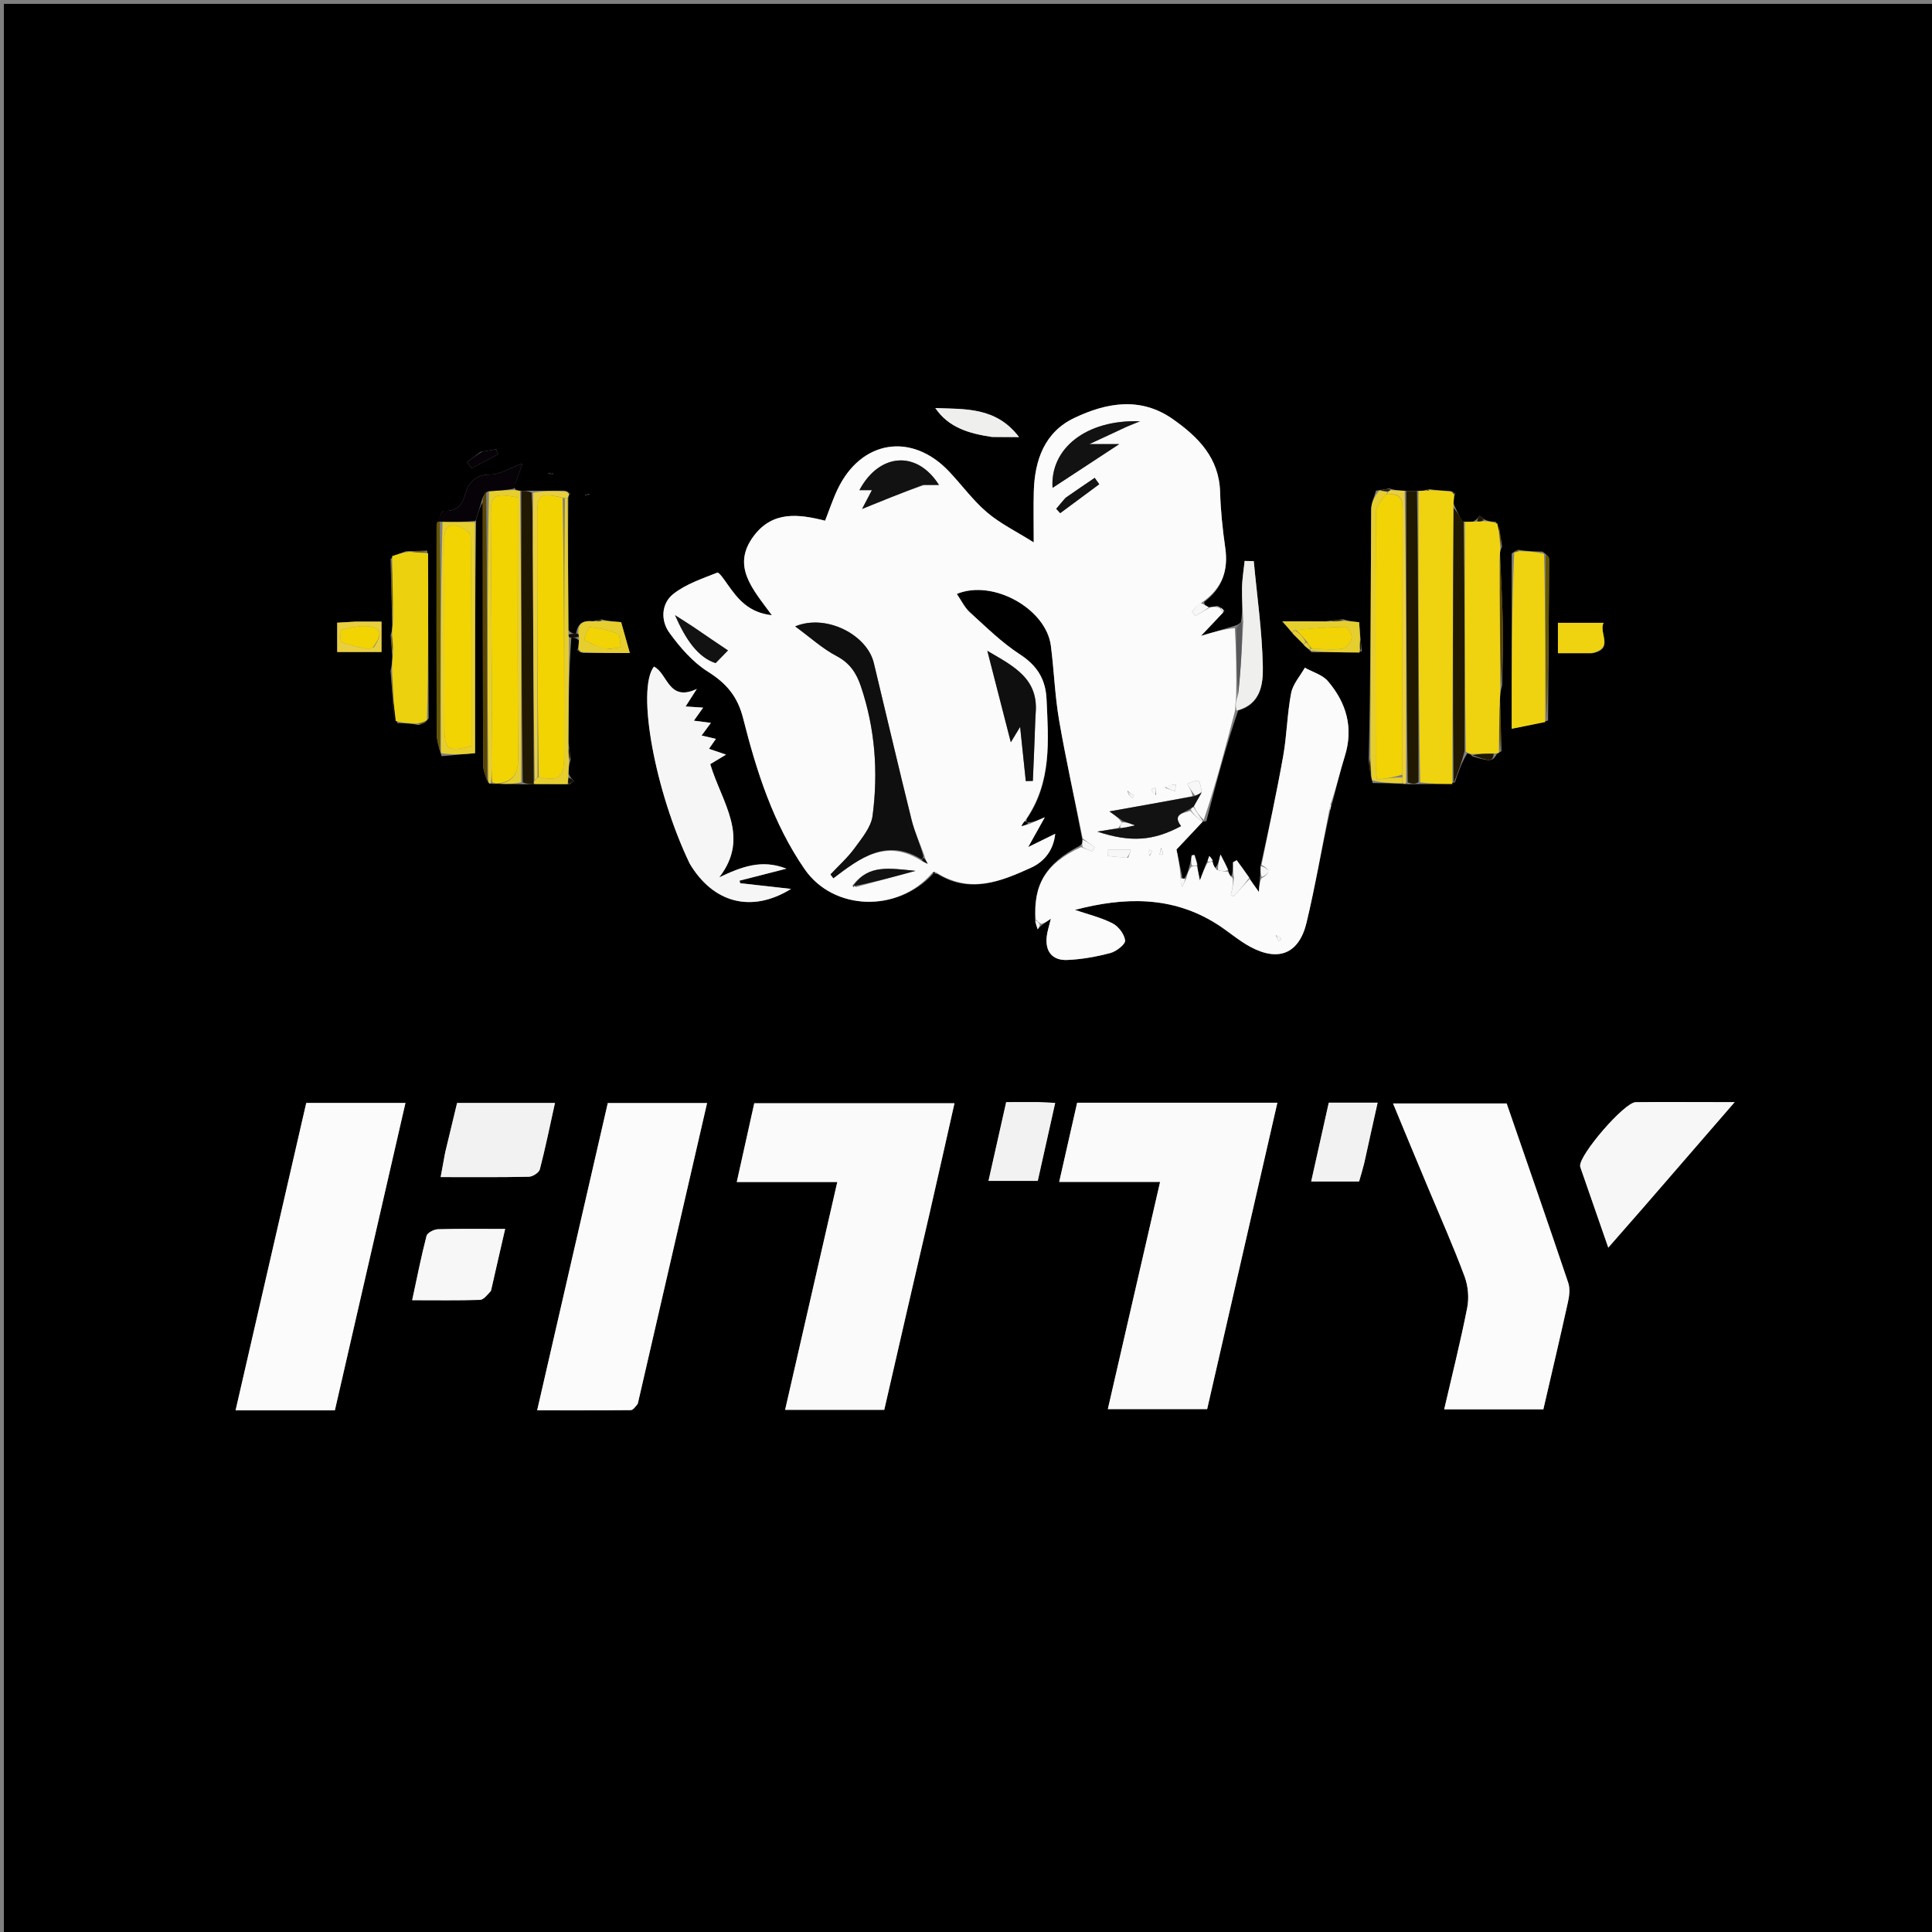 <svg version="1.1" id="Layer_1" xmlns="http://www.w3.org/2000/svg" xmlns:xlink="http://www.w3.org/1999/xlink" x="0px" y="0px"
	 width="100%" viewBox="0 0 500 500" enable-background="new 0 0 500 500" xml:space="preserve">
<rect x="0" y="0" width="500" height="500" fill="#808080" stroke="none"/>
<path fill="#010000" opacity="1" stroke="none" 
	d="
M331,501 
	C220.667,501 110.833,501 1,501 
	C1,334.333 1,167.667 1,1 
	C167.667,1 334.333,1 501,1 
	C501,167.667 501,334.333 501,501 
	C444.5,501 388,501 331,501 
M337.622,167.17 
	C338.038,167.489 338.454,167.808 339.419,168.788 
	C343.566,168.82 347.714,168.852 352.429,168.569 
	C352.331,167.381 352.232,166.193 352.005,164.332 
	C351.916,163.225 351.826,162.118 351.737,161.026 
	C350.286,160.885 349.132,160.772 347.514,160.247 
	C346.35,160.382 345.185,160.516 343.111,160.795 
	C339.709,160.795 336.306,160.795 331.87,160.795 
	C333.352,162.487 333.876,163.085 334.733,164.191 
	C335.615,165.024 336.497,165.857 337.622,167.17 
M150.985,169.004 
	C154.872,169.004 158.76,169.004 162.997,169.004 
	C162.124,165.901 161.427,163.422 160.749,161.01 
	C158.895,160.867 157.427,160.754 155.652,160.292 
	C155.115,160.408 154.577,160.524 153.213,160.798 
	C150.798,160.479 149.495,161.393 149.082,163.981 
	C148.47,163.979 147.858,163.977 147.112,163.049 
	C147.038,151.7 146.965,140.35 147.079,128.494 
	C147.14,128.325 147.201,128.156 147.534,127.736 
	C147.343,127.497 147.152,127.258 146.072,126.967 
	C143.399,126.997 140.726,127.027 137.267,126.995 
	C136.478,127.015 135.69,127.035 134.265,126.984 
	C133.845,126.926 133.424,126.868 133.016,126.082 
	C133.648,124.333 134.279,122.585 135.234,119.941 
	C131.817,121.177 129.301,122.828 126.792,122.818 
	C123.152,122.803 121.3,124.876 120.561,127.462 
	C119.636,130.699 118.419,132.4 114.857,132.195 
	C114.297,132.163 113.627,134.033 112.983,135.956 
	C112.979,153.908 112.952,171.861 113.01,189.813 
	C113.016,191.546 113.551,193.277 114.288,195.697 
	C117.124,195.443 119.961,195.189 122.941,194.923 
	C122.941,174.649 122.941,154.891 123.216,134.487 
	C123.761,132.659 124.307,130.831 124.958,129.935 
	C124.966,152.582 124.948,175.228 125.031,197.874 
	C125.037,199.533 125.773,201.189 126.654,202.886 
	C126.654,202.886 127.103,202.7 127.731,202.877 
	C128.159,202.823 128.586,202.769 129.828,202.901 
	C131.489,202.897 133.151,202.894 135.638,202.977 
	C136.467,202.956 137.295,202.935 139,202.906 
	C141.625,202.916 144.251,202.927 147.468,202.926 
	C147.83,202.654 148.192,202.382 148.554,202.109 
	C148.119,201.732 147.683,201.354 147.111,200.183 
	C147.159,199.114 147.208,198.045 147.686,196.517 
	C147.54,195.352 147.395,194.187 147.109,192.092 
	C147.155,183.07 147.201,174.048 147.858,165.014 
	C148.47,165.019 149.082,165.024 149.841,165.769 
	C149.796,166.52 149.75,167.27 149.449,168.284 
	C149.655,168.506 149.861,168.728 150.985,169.004 
M359.591,126.421 
	C358.727,126.563 357.863,126.705 356.118,126.989 
	C355.685,128.575 354.885,130.16 354.875,131.749 
	C354.738,153.175 354.711,174.601 354.226,196.583 
	C354.384,198.382 354.543,200.181 355.245,202.642 
	C357.822,202.664 360.4,202.685 363.395,202.89 
	C363.395,202.89 363.849,202.902 364.68,202.96 
	C365.512,202.938 366.344,202.915 368.042,202.923 
	C370.647,202.918 373.252,202.913 376.514,202.516 
	C377.36,199.982 378.206,197.449 379.698,195.002 
	C380.128,195.05 380.558,195.098 381.116,195.754 
	C385.846,197.152 386.262,197.109 387.461,195.001 
	C387.461,195.001 387.901,194.828 388.574,194.39 
	C388.477,190.242 388.379,186.094 388.207,181.168 
	C388.23,180.127 388.253,179.086 388.753,177.368 
	C388.832,172.596 389.04,167.822 388.959,163.053 
	C388.851,156.681 388.518,150.312 388.203,143.314 
	C388.227,142.894 388.251,142.473 388.73,141.448 
	C388.451,139.356 388.173,137.265 387.124,135.051 
	C386.087,134.99 385.05,134.93 383.91,134.312 
	C383.595,134.017 383.279,133.722 382.963,133.427 
	C382.636,133.903 382.31,134.378 381.275,134.98 
	C380.557,135.02 379.838,135.06 378.451,134.947 
	C377.737,133.64 377.023,132.334 376.166,130.273 
	C376.211,129.51 376.256,128.747 376.573,127.721 
	C376.352,127.511 376.131,127.301 375.264,127.036 
	C373.51,126.974 371.756,126.913 369.812,126.565 
	C369.543,126.658 369.273,126.751 368.381,126.967 
	C367.959,127.005 367.537,127.042 366.319,127.022 
	C365.521,127.03 364.723,127.039 363.138,126.988 
	C362.09,126.94 361.043,126.892 359.591,126.421 
M321.185,160.987 
	C320.781,161.377 320.377,161.768 319.23,162.055 
	C316.711,162.806 314.192,163.557 310.823,164.561 
	C313.274,161.974 314.923,160.234 316.893,158.061 
	C316.506,157.678 316.118,157.295 315.074,156.783 
	C314.427,156.928 313.78,157.072 312.581,157.132 
	C312.067,156.759 311.553,156.386 311.675,155.77 
	C316.393,152.228 317.923,147.545 317.094,141.767 
	C316.41,136.996 315.901,132.171 315.762,127.357 
	C315.507,118.523 310.135,113.125 303.586,108.506 
	C295.204,102.594 286.383,104.189 278.03,108.166 
	C270.326,111.833 267.774,119.075 267.546,127.203 
	C267.437,131.08 267.528,134.962 267.528,140.371 
	C263,137.522 258.836,135.499 255.424,132.593 
	C251.781,129.491 248.911,125.497 245.594,121.996 
	C235.924,111.787 222.824,113.891 216.762,126.642 
	C215.5,129.297 214.576,132.113 213.535,134.757 
	C206.624,133.008 200.007,132.222 195.151,138.602 
	C189.155,146.482 194.789,152.421 199.762,159.223 
	C193.677,158.524 190.922,154.985 188.281,151.23 
	C187.481,150.093 186.068,148.027 185.654,148.191 
	C181.728,149.754 177.519,151.148 174.268,153.705 
	C171.125,156.177 170.943,160.589 173.233,163.746 
	C175.99,167.547 179.284,171.363 183.194,173.821 
	C188.016,176.853 190.895,180.231 192.33,185.916 
	C195.786,199.606 200.09,213.112 208.22,224.916 
	C215.705,235.784 232.373,236.229 241.59,226.034 
	C241.59,226.034 242.024,225.99 242.707,226.244 
	C251.111,231.394 259.066,228.084 266.78,224.59 
	C270.069,223.1 272.609,220.257 273.091,215.783 
	C270.666,216.975 268.92,217.832 266.096,219.219 
	C267.888,216.012 268.949,214.114 270.407,211.506 
	C268.388,212.385 267.339,212.842 265.837,212.846 
	C265.682,212.699 265.527,212.552 265.783,211.849 
	C272.265,202.343 271.322,191.641 270.845,180.979 
	C270.612,175.783 268.417,172.254 263.943,169.343 
	C259.244,166.287 255.164,162.246 250.983,158.449 
	C249.614,157.204 248.777,155.373 247.623,153.704 
	C257.035,149.827 270.718,157.584 271.955,167.056 
	C272.795,173.485 272.994,180.012 274.094,186.389 
	C275.862,196.637 278.138,206.798 280.152,217.652 
	C280.094,218.085 280.037,218.518 279.26,218.985 
	C270.598,223.496 267.364,228.994 267.875,238.566 
	C268.1,239.214 268.324,239.862 268.549,240.51 
	C268.783,240.198 269.016,239.885 269.867,239.247 
	C270.397,238.868 270.926,238.49 271.97,237.743 
	C271.517,239.632 271.061,240.953 270.9,242.309 
	C270.437,246.21 272.314,248.592 276.167,248.439 
	C279.941,248.29 283.75,247.596 287.408,246.627 
	C288.934,246.223 291.291,244.353 291.179,243.394 
	C290.989,241.77 289.447,239.731 287.921,238.956 
	C284.866,237.405 281.437,236.59 278.186,235.479 
	C290.894,232.15 303.347,231.779 314.986,239.189 
	C317.899,241.043 320.529,243.385 323.551,245.02 
	C330.891,248.988 336.206,246.831 338.144,238.725 
	C340.416,229.225 342.047,219.572 344.304,209.557 
	C344.413,209.035 344.522,208.514 344.938,207.247 
	C345.957,203.408 346.834,199.523 348.025,195.738 
	C350.342,188.369 348.459,181.907 343.67,176.29 
	C342.256,174.632 339.716,173.935 337.692,172.798 
	C336.465,174.983 334.592,177.044 334.142,179.379 
	C333.111,184.729 333.049,190.261 332.096,195.63 
	C330.421,205.069 328.373,214.441 326.162,224.409 
	C326.187,225.274 326.212,226.14 326.012,227.66 
	C325.954,228.522 325.895,229.385 325.796,230.84 
	C324.703,229.315 324.041,228.391 323.203,226.909 
	C322.152,225.48 321.101,224.052 320.05,222.623 
	C319.735,222.801 319.42,222.979 319.106,223.157 
	C319.106,224.454 319.106,225.75 318.524,227.113 
	C318.289,226.597 318.053,226.081 317.777,224.826 
	C317.298,223.907 316.819,222.988 315.855,221.14 
	C315.401,223.018 315.175,223.952 314.313,224.815 
	C314.127,224.212 313.942,223.608 313.822,222.453 
	C313.538,222.144 313.254,221.835 312.97,221.526 
	C312.771,222.02 312.572,222.515 312.105,223.652 
	C311.715,224.694 311.325,225.736 310.534,227.853 
	C310.111,225.803 309.939,224.968 309.861,223.518 
	C309.616,222.767 309.372,222.017 309.127,221.266 
	C308.887,221.301 308.646,221.336 308.406,221.37 
	C308.29,222.248 308.175,223.126 307.688,224.581 
	C307.478,225.449 307.268,226.317 306.342,227.577 
	C306.116,227.426 305.889,227.275 305.845,226.349 
	C305.291,223.735 304.737,221.12 304.469,219.856 
	C307.053,217.116 309.142,214.903 311.196,212.573 
	C311.196,212.573 311.418,212.656 312.198,212.514 
	C314.68,202.968 317.163,193.423 320.436,183.888 
	C326.317,182.261 326.906,176.965 326.821,172.575 
	C326.645,163.444 325.325,154.335 324.474,145.217 
	C323.687,145.202 322.9,145.186 322.113,145.17 
	C321.874,147.494 321.474,149.816 321.435,152.144 
	C321.385,155.052 321.632,157.964 321.185,160.987 
M102.843,187.136 
	C104.538,187.17 106.233,187.205 108.383,187.636 
	C109.182,187.368 109.98,187.099 110.928,185.926 
	C110.881,171.671 110.834,157.417 110.57,142.503 
	C109.012,142.54 107.454,142.577 105.077,142.659 
	C103.877,143.08 102.677,143.502 101.077,144.644 
	C101.204,150.131 101.332,155.618 101.523,161.801 
	C101.506,162.499 101.488,163.197 101.093,164.463 
	C101.217,166.01 101.342,167.558 101.524,169.864 
	C101.501,170.876 101.478,171.888 101.073,173.63 
	C101.386,178.077 101.698,182.524 102.843,187.136 
M392.89,142.298 
	C392.561,142.415 392.232,142.533 391.23,143.244 
	C391.23,158.11 391.23,172.976 391.23,188.597 
	C394.552,187.936 397.222,187.405 400.636,186.483 
	C400.738,172.548 400.85,158.612 400.902,144.676 
	C400.904,144.131 400.333,143.583 399.2,142.758 
	C397.173,142.717 395.145,142.676 392.89,142.298 
M282.609,305.878 
	C288.359,305.878 294.108,305.878 300.23,305.878 
	C295.634,325.861 291.182,345.215 286.704,364.682 
	C295.506,364.682 303.897,364.682 312.409,364.682 
	C318.484,338.177 324.493,311.957 330.584,285.383 
	C312.788,285.383 296.015,285.383 278.765,285.383 
	C277.248,292.073 275.732,298.759 274.117,305.879 
	C277.035,305.879 279.344,305.879 282.609,305.878 
M240.579,314.155 
	C242.714,304.664 244.848,295.173 247.019,285.524 
	C229.479,285.524 212.42,285.524 195.202,285.524 
	C193.685,292.351 192.229,298.904 190.674,305.905 
	C199.63,305.905 207.914,305.905 216.69,305.905 
	C212.142,325.766 207.688,345.213 203.185,364.873 
	C211.981,364.873 220.275,364.873 228.843,364.873 
	C232.671,348.184 236.483,331.563 240.579,314.155 
M369.782,307.792 
	C372.901,315.299 376.206,322.738 379.033,330.353 
	C379.944,332.808 380.219,335.85 379.716,338.414 
	C377.997,347.182 375.804,355.857 373.752,364.738 
	C382.545,364.738 390.96,364.738 399.418,364.738 
	C401.601,355.291 403.772,346.103 405.805,336.884 
	C406.151,335.314 406.355,333.462 405.862,331.997 
	C400.622,316.448 395.229,300.95 389.925,285.578 
	C380.096,285.578 370.585,285.578 360.517,285.578 
	C363.622,293.08 366.526,300.095 369.782,307.792 
M67.648,365.006 
	C73.959,365.006 80.27,365.006 86.661,365.006 
	C92.785,338.339 98.832,312.006 104.933,285.436 
	C96.204,285.436 87.91,285.436 79.259,285.436 
	C73.174,311.903 67.117,338.247 60.965,365.006 
	C63.074,365.006 64.885,365.006 67.648,365.006 
M165.129,362.883 
	C171.067,337.148 177.005,311.413 182.992,285.464 
	C173.962,285.464 165.698,285.464 157.296,285.464 
	C151.2,311.984 145.153,338.292 139.015,364.992 
	C147.292,364.992 155.257,365.018 163.221,364.938 
	C163.814,364.932 164.399,364.161 165.129,362.883 
M178.689,223.793 
	C184.57,233.638 194.419,236.412 204.726,230.05 
	C200.343,229.559 195.96,229.067 191.577,228.576 
	C191.514,228.357 191.45,228.137 191.387,227.917 
	C195.2,226.942 199.013,225.966 203.522,224.812 
	C197.102,222.288 191.909,224.334 186.138,227.049 
	C194.256,216.6 186.816,207.757 183.809,197.757 
	C184.838,197.138 186.109,196.374 187.904,195.295 
	C185.838,194.595 184.709,194.212 183.486,193.797 
	C184.173,192.804 184.672,192.082 185.273,191.214 
	C183.913,190.898 182.905,190.663 181.572,190.353 
	C182.505,189.084 183.169,188.18 183.979,187.078 
	C182.273,186.857 181.08,186.703 179.572,186.508 
	C180.484,185.226 181.143,184.301 181.973,183.136 
	C180.136,183.012 178.833,182.925 177.432,182.831 
	C178.222,181.596 178.927,180.495 180.341,178.288 
	C172.956,181.794 172.829,174.272 169.238,172.516 
	C164.648,178.468 169.551,204.938 178.689,223.793 
M425.621,312.139 
	C433.158,303.437 440.695,294.736 448.937,285.222 
	C446.522,285.222 445.407,285.222 444.293,285.222 
	C437.301,285.22 430.309,285.164 423.319,285.243 
	C420.381,285.276 408.721,298.813 408.938,301.756 
	C408.95,301.92 408.996,302.085 409.051,302.242 
	C411.376,308.942 413.704,315.642 416.22,322.885 
	C419.482,319.158 422.32,315.916 425.621,312.139 
M115.139,298.542 
	C114.796,300.444 114.452,302.346 114.04,304.63 
	C121.92,304.63 129.398,304.704 136.871,304.543 
	C137.866,304.521 139.487,303.479 139.711,302.622 
	C141.163,297.047 142.308,291.392 143.625,285.441 
	C134.877,285.441 126.631,285.441 118.295,285.441 
	C117.28,289.667 116.311,293.699 115.139,298.542 
M127.128,333.7 
	C128.301,328.608 129.474,323.516 130.734,318.045 
	C124.597,318.045 118.966,317.956 113.343,318.125 
	C112.303,318.156 110.592,319.043 110.385,319.844 
	C108.993,325.218 107.924,330.675 106.666,336.494 
	C112.95,336.494 118.578,336.586 124.198,336.406 
	C125.152,336.375 126.068,335.178 127.128,333.7 
M353.093,300.77 
	C354.224,295.702 355.355,290.635 356.529,285.371 
	C351.899,285.371 348.107,285.371 343.885,285.371 
	C342.38,292.113 340.888,298.796 339.332,305.77 
	C343.865,305.77 347.661,305.77 351.73,305.77 
	C352.143,304.388 352.559,302.993 353.093,300.77 
M268.321,285.22 
	C265.695,285.22 263.07,285.22 260.401,285.22 
	C258.815,292.276 257.337,298.851 255.817,305.613 
	C260.321,305.613 264.397,305.613 268.572,305.613 
	C270.096,298.796 271.564,292.231 273.083,285.433 
	C271.503,285.345 270.361,285.282 268.321,285.22 
M257.023,113.115 
	C259.257,113.115 261.49,113.115 263.723,113.115 
	C257.833,105.317 249.845,105.905 242.055,105.601 
	C245.481,110.635 250.667,112.181 257.023,113.115 
M412.298,169.037 
	C417.856,167.791 413.647,163.856 415.006,161.182 
	C410.703,161.182 406.98,161.182 403.192,161.182 
	C403.192,163.884 403.192,166.277 403.192,169.037 
	C406.092,169.037 408.719,169.037 412.298,169.037 
M91.565,160.886 
	C90.127,160.977 88.689,161.067 87.274,161.156 
	C87.274,163.921 87.274,166.322 87.274,168.73 
	C91.3,168.73 95.03,168.73 98.729,168.73 
	C98.729,166.013 98.729,163.609 98.729,160.886 
	C96.464,160.886 94.495,160.886 91.565,160.886 
M124.378,116.963 
	C123.206,117.838 122.034,118.713 120.861,119.588 
	C121.262,120.111 121.663,120.634 122.064,121.157 
	C124.331,119.971 126.598,118.784 128.866,117.597 
	C128.722,117.153 128.577,116.709 128.433,116.264 
	C127.331,116.453 126.228,116.641 124.378,116.963 
M152.589,127.805 
	C152.207,127.801 151.826,127.797 151.444,127.792 
	C151.442,127.951 151.43,128.247 151.44,128.248 
	C151.82,128.277 152.202,128.279 152.589,127.805 
M141.777,122.468 
	C142.157,122.592 142.533,122.738 142.922,122.825 
	C143,122.842 143.127,122.635 143.232,122.532 
	C142.851,122.407 142.471,122.283 141.777,122.468 
M114.483,129.583 
	C114.483,129.583 114.422,129.478 114.483,129.583 
M373.577,124.517 
	C373.577,124.517 373.478,124.574 373.577,124.517 
z"/>
<path fill="#FBFBFB" opacity="1" stroke="none" 
	d="
M319.645,183.877 
	C317.163,193.423 314.68,202.968 311.523,212.199 
	C310.188,210.881 309.528,209.878 308.972,208.639 
	C309.717,207.306 310.358,206.207 311.019,204.793 
	C310.734,203.631 310.548,202.16 310.097,202.074 
	C309.234,201.91 308.221,202.532 307.271,202.828 
	C307.846,203.835 308.421,204.842 308.641,206.039 
	C301.412,207.451 294.538,208.673 287.122,209.991 
	C288.385,210.897 289.473,211.677 290.303,212.861 
	C289.924,213.558 289.803,213.853 289.4,214.263 
	C287.55,214.635 285.982,214.893 283.984,215.221 
	C292.643,218.066 298.491,217.635 305.653,213.797 
	C303.208,210.558 306.583,210.476 308.057,209.828 
	C309.108,211.097 310.169,211.893 311.23,212.689 
	C309.142,214.903 307.053,217.116 304.469,219.856 
	C304.737,221.12 305.291,223.735 305.557,226.964 
	C305.49,228.254 305.711,228.93 305.932,229.605 
	C306.307,228.798 306.682,227.992 307.058,227.186 
	C307.268,226.317 307.478,225.449 308.301,224.324 
	C309.198,224.089 309.482,224.11 309.766,224.132 
	C309.939,224.968 310.111,225.803 310.534,227.853 
	C311.325,225.736 311.715,224.694 312.47,223.336 
	C313.142,223.021 313.449,223.015 313.757,223.005 
	C313.942,223.608 314.127,224.212 314.904,225.142 
	C316.27,225.501 317.043,225.532 317.817,225.564 
	C318.053,226.081 318.289,226.597 319.034,227.294 
	C319.205,228.843 318.867,230.21 318.528,231.577 
	C318.774,231.71 319.02,231.843 319.266,231.975 
	C320.637,230.473 322.008,228.97 323.378,227.467 
	C324.041,228.391 324.703,229.315 325.796,230.84 
	C325.895,229.385 325.954,228.522 326.438,227.328 
	C329.495,225.61 328.005,224.724 326.481,223.841 
	C328.373,214.441 330.421,205.069 332.096,195.63 
	C333.049,190.261 333.111,184.729 334.142,179.379 
	C334.592,177.044 336.465,174.983 337.692,172.798 
	C339.716,173.935 342.256,174.632 343.67,176.29 
	C348.459,181.907 350.342,188.369 348.025,195.738 
	C346.834,199.523 345.957,203.408 344.523,207.667 
	C344.057,208.719 344.006,209.352 343.956,209.986 
	C342.047,219.572 340.416,229.225 338.144,238.725 
	C336.206,246.831 330.891,248.988 323.551,245.02 
	C320.529,243.385 317.899,241.043 314.986,239.189 
	C303.347,231.779 290.894,232.15 278.186,235.479 
	C281.437,236.59 284.866,237.405 287.921,238.956 
	C289.447,239.731 290.989,241.77 291.179,243.394 
	C291.291,244.353 288.934,246.223 287.408,246.627 
	C283.75,247.596 279.941,248.29 276.167,248.439 
	C272.314,248.592 270.437,246.21 270.9,242.309 
	C271.061,240.953 271.517,239.632 271.97,237.743 
	C270.926,238.49 270.397,238.868 269.432,239.1 
	C268.688,238.637 268.38,238.321 268.072,238.005 
	C267.364,228.994 270.598,223.496 279.79,219.224 
	C281.112,219.755 281.905,220.047 282.698,220.34 
	C282.903,219.98 283.109,219.621 283.315,219.262 
	C282.276,218.507 281.238,217.751 280.199,216.996 
	C278.138,206.798 275.862,196.637 274.094,186.389 
	C272.994,180.012 272.795,173.485 271.955,167.056 
	C270.718,157.584 257.035,149.827 247.623,153.704 
	C248.777,155.373 249.614,157.204 250.983,158.449 
	C255.164,162.246 259.244,166.287 263.943,169.343 
	C268.417,172.254 270.612,175.783 270.845,180.979 
	C271.322,191.641 272.265,202.343 265.334,212.311 
	C264.712,213.111 264.539,213.449 264.365,213.788 
	C265.007,213.625 265.649,213.461 266.29,213.298 
	C267.339,212.842 268.388,212.385 270.407,211.506 
	C268.949,214.114 267.888,216.012 266.096,219.219 
	C268.92,217.832 270.666,216.975 273.091,215.783 
	C272.609,220.257 270.069,223.1 266.78,224.59 
	C259.066,228.084 251.111,231.394 242.292,225.804 
	C241.636,225.579 241.395,225.795 241.154,226.011 
	C232.373,236.229 215.705,235.784 208.22,224.916 
	C200.09,213.112 195.786,199.606 192.33,185.916 
	C190.895,180.231 188.016,176.853 183.194,173.821 
	C179.284,171.363 175.99,167.547 173.233,163.746 
	C170.943,160.589 171.125,156.177 174.268,153.705 
	C177.519,151.148 181.728,149.754 185.654,148.191 
	C186.068,148.027 187.481,150.093 188.281,151.23 
	C190.922,154.985 193.677,158.524 199.762,159.223 
	C194.789,152.421 189.155,146.482 195.151,138.602 
	C200.007,132.222 206.624,133.008 213.535,134.757 
	C214.576,132.113 215.5,129.297 216.762,126.642 
	C222.824,113.891 235.924,111.787 245.594,121.996 
	C248.911,125.497 251.781,129.491 255.424,132.593 
	C258.836,135.499 263,137.522 267.528,140.371 
	C267.528,134.962 267.437,131.08 267.546,127.203 
	C267.774,119.075 270.326,111.833 278.03,108.166 
	C286.383,104.189 295.204,102.594 303.586,108.506 
	C310.135,113.125 315.507,118.523 315.762,127.357 
	C315.901,132.171 316.41,136.996 317.094,141.767 
	C317.923,147.545 316.393,152.228 311.023,155.933 
	C309.743,156.823 309.116,157.55 308.489,158.277 
	C308.773,158.661 309.057,159.046 309.342,159.43 
	C310.605,158.692 311.869,157.954 313.132,157.216 
	C313.78,157.072 314.427,156.928 315.572,157.265 
	C316.237,157.995 316.404,158.245 316.571,158.494 
	C314.923,160.234 313.274,161.974 310.823,164.561 
	C314.192,163.557 316.711,162.806 319.579,162.564 
	C319.965,168.681 320.003,174.29 319.923,180.195 
	C319.752,181.619 319.699,182.748 319.645,183.877 
M291.894,204.729 
	C291.811,204.68 291.727,204.632 291.644,204.584 
	C291.762,204.723 291.88,204.862 292.07,205.57 
	C292.378,205.892 292.686,206.213 292.994,206.534 
	C293.176,206.322 293.359,206.11 293.541,205.897 
	C293.028,205.598 292.515,205.298 291.894,204.729 
M221.493,229.579 
	C226.179,228.305 230.865,227.03 236.934,225.379 
	C230.175,224.704 224.825,223.695 220.59,229.198 
	C220.719,229.349 220.848,229.5 220.977,229.651 
	C220.94,229.409 220.904,229.167 221.493,229.579 
M238.811,222.999 
	C239.239,223.182 239.668,223.366 240.097,223.55 
	C239.787,222.981 239.477,222.412 239.117,221.092 
	C238.039,218.143 236.681,215.264 235.93,212.234 
	C232.575,198.704 229.407,185.128 226.143,171.576 
	C224.378,164.247 213.785,158.776 205.785,162.107 
	C209.679,164.957 212.851,167.866 216.535,169.803 
	C219.971,171.611 221.653,174.23 222.799,177.63 
	C226.483,188.56 227.311,199.81 225.823,211.125 
	C225.434,214.086 223.047,216.918 221.163,219.508 
	C219.368,221.974 217.032,224.046 214.934,226.292 
	C215.18,226.625 215.427,226.958 215.673,227.291 
	C222.574,222.055 229.471,216.796 238.811,222.999 
M267.963,184.728 
	C269.033,175.622 262.344,172.463 255.521,168.434 
	C257.629,176.644 259.558,184.156 261.598,192.098 
	C262.415,190.75 263.052,189.699 264.008,188.121 
	C264.544,193.244 265.01,197.695 265.475,202.146 
	C266.085,202.13 266.694,202.115 267.303,202.099 
	C267.541,196.621 267.779,191.144 267.963,184.728 
M291.721,110.352 
	C292.828,109.912 293.935,109.471 295.042,109.03 
	C281.052,108.515 271.722,116.136 272.401,126.256 
	C277.909,122.644 283.618,118.899 289.673,114.928 
	C287.334,114.928 285.392,114.928 281.943,114.928 
	C285.859,113.116 288.473,111.907 291.721,110.352 
M239.208,125.511 
	C240.397,125.511 241.585,125.511 243.008,125.511 
	C237.289,116.431 227.511,117.253 222.417,126.848 
	C223.438,126.848 224.448,126.848 225.651,126.848 
	C224.538,128.977 223.601,130.768 223.107,131.712 
	C228.04,129.707 233.201,127.609 239.208,125.511 
M179.331,162.15 
	C178.088,161.361 176.845,160.573 174.697,159.212 
	C177.533,165.691 180.69,170.128 185.195,171.615 
	C186.884,169.885 187.709,169.04 188.403,168.33 
	C185.614,166.456 182.753,164.535 179.331,162.15 
M275.561,129.003 
	C274.824,129.897 274.087,130.791 273.35,131.685 
	C273.695,132.058 274.04,132.43 274.385,132.802 
	C277.752,130.307 281.119,127.813 284.486,125.318 
	C284.093,124.767 283.7,124.217 283.307,123.666 
	C280.907,125.293 278.508,126.92 275.561,129.003 
M291.98,221.984 
	C292.215,221.299 292.45,220.614 292.685,219.929 
	C290.718,219.929 288.75,219.929 286.782,219.929 
	C286.763,220.463 286.745,220.997 286.726,221.531 
	C288.231,221.69 289.735,221.849 291.98,221.984 
M301.475,203.84 
	C302.343,204.161 303.21,204.482 304.078,204.803 
	C304.167,204.226 304.257,203.65 304.346,203.073 
	C303.333,203.122 302.319,203.17 301.475,203.84 
M299.206,205.739 
	C299.146,205.087 299.085,204.435 299.025,203.783 
	C298.659,203.957 297.96,204.221 297.979,204.29 
	C298.13,204.848 298.417,205.37 299.206,205.739 
M330.185,242.08 
	C330.444,242.57 330.703,243.059 330.962,243.549 
	C331.182,243.371 331.605,243.056 331.591,243.035 
	C331.277,242.567 330.914,242.131 330.185,242.08 
M300.513,219.449 
	C300.369,220.006 300.225,220.562 300.08,221.119 
	C300.341,221.163 300.601,221.207 300.862,221.251 
	C300.906,220.607 300.951,219.964 300.513,219.449 
M297.496,221.532 
	C297.707,221.158 298.007,220.802 298.085,220.402 
	C298.117,220.239 297.667,219.982 297.437,219.767 
	C297.356,220.222 297.276,220.677 297.496,221.532 
M317.516,233.417 
	C317.516,233.417 317.578,233.522 317.516,233.417 
M284.517,221.399 
	C284.517,221.399 284.595,221.524 284.517,221.399 
M281.483,215.584 
	C281.483,215.584 281.421,215.477 281.483,215.584 
z"/>
<path fill="#FAFAFA" opacity="1" stroke="none" 
	d="
M282.132,305.879 
	C279.344,305.879 277.035,305.879 274.117,305.879 
	C275.732,298.759 277.248,292.073 278.765,285.383 
	C296.015,285.383 312.788,285.383 330.584,285.383 
	C324.493,311.957 318.484,338.177 312.409,364.682 
	C303.897,364.682 295.506,364.682 286.704,364.682 
	C291.182,345.215 295.634,325.861 300.23,305.878 
	C294.108,305.878 288.359,305.878 282.132,305.879 
z"/>
<path fill="#FAFAFA" opacity="1" stroke="none" 
	d="
M240.438,314.548 
	C236.483,331.563 232.671,348.184 228.843,364.873 
	C220.275,364.873 211.981,364.873 203.185,364.873 
	C207.688,345.213 212.142,325.766 216.69,305.905 
	C207.914,305.905 199.63,305.905 190.674,305.905 
	C192.229,298.904 193.685,292.351 195.202,285.524 
	C212.42,285.524 229.479,285.524 247.019,285.524 
	C244.848,295.173 242.714,304.664 240.438,314.548 
z"/>
<path fill="#FBFBFB" opacity="1" stroke="none" 
	d="
M369.606,307.451 
	C366.526,300.095 363.622,293.08 360.517,285.578 
	C370.585,285.578 380.096,285.578 389.925,285.578 
	C395.229,300.95 400.622,316.448 405.862,331.997 
	C406.355,333.462 406.151,335.314 405.805,336.884 
	C403.772,346.103 401.601,355.291 399.418,364.738 
	C390.96,364.738 382.545,364.738 373.752,364.738 
	C375.804,355.857 377.997,347.182 379.716,338.414 
	C380.219,335.85 379.944,332.808 379.033,330.353 
	C376.206,322.738 372.901,315.299 369.606,307.451 
z"/>
<path fill="#FBFBFB" opacity="1" stroke="none" 
	d="
M67.172,365.006 
	C64.885,365.006 63.074,365.006 60.965,365.006 
	C67.117,338.247 73.174,311.903 79.259,285.436 
	C87.91,285.436 96.204,285.436 104.933,285.436 
	C98.832,312.006 92.785,338.339 86.661,365.006 
	C80.27,365.006 73.959,365.006 67.172,365.006 
z"/>
<path fill="#FBFBFB" opacity="1" stroke="none" 
	d="
M165.059,363.314 
	C164.399,364.161 163.814,364.932 163.221,364.938 
	C155.257,365.018 147.292,364.992 139.015,364.992 
	C145.153,338.292 151.2,311.984 157.296,285.464 
	C165.698,285.464 173.962,285.464 182.992,285.464 
	C177.005,311.413 171.067,337.148 165.059,363.314 
z"/>
<path fill="#F6F6F6" opacity="1" stroke="none" 
	d="
M178.479,223.49 
	C169.551,204.938 164.648,178.468 169.238,172.516 
	C172.829,174.272 172.956,181.794 180.341,178.288 
	C178.927,180.495 178.222,181.596 177.432,182.831 
	C178.833,182.925 180.136,183.012 181.973,183.136 
	C181.143,184.301 180.484,185.226 179.572,186.508 
	C181.08,186.703 182.273,186.857 183.979,187.078 
	C183.169,188.18 182.505,189.084 181.572,190.353 
	C182.905,190.663 183.913,190.898 185.273,191.214 
	C184.672,192.082 184.173,192.804 183.486,193.797 
	C184.709,194.212 185.838,194.595 187.904,195.295 
	C186.109,196.374 184.838,197.138 183.809,197.757 
	C186.816,207.757 194.256,216.6 186.138,227.049 
	C191.909,224.334 197.102,222.288 203.522,224.812 
	C199.013,225.966 195.2,226.942 191.387,227.917 
	C191.45,228.137 191.514,228.357 191.577,228.576 
	C195.96,229.067 200.343,229.559 204.726,230.05 
	C194.419,236.412 184.57,233.638 178.479,223.49 
z"/>
<path fill="#F7F7F7" opacity="1" stroke="none" 
	d="
M425.389,312.407 
	C422.32,315.916 419.482,319.158 416.22,322.885 
	C413.704,315.642 411.376,308.942 409.051,302.242 
	C408.996,302.085 408.95,301.92 408.938,301.756 
	C408.721,298.813 420.381,285.276 423.319,285.243 
	C430.309,285.164 437.301,285.22 444.293,285.222 
	C445.407,285.222 446.522,285.222 448.937,285.222 
	C440.695,294.736 433.158,303.437 425.389,312.407 
z"/>
<path fill="#EFD311" opacity="1" stroke="none" 
	d="
M375.858,202.908 
	C373.252,202.913 370.647,202.918 367.539,202.451 
	C367.062,177.013 367.089,152.047 367.115,127.08 
	C367.537,127.042 367.959,127.005 368.941,126.977 
	C369.668,126.941 369.835,126.896 370.001,126.851 
	C371.756,126.913 373.51,126.974 375.654,127.3 
	C376.044,127.564 376.302,127.983 376.302,127.983 
	C376.256,128.747 376.211,129.51 376.132,131.106 
	C376.018,155.595 375.938,179.251 375.858,202.908 
z"/>
<path fill="#EFD311" opacity="1" stroke="none" 
	d="
M380.988,195.145 
	C380.558,195.098 380.128,195.05 379.354,194.495 
	C379.047,174.359 379.084,154.73 379.12,135.101 
	C379.838,135.06 380.557,135.02 381.964,134.999 
	C383.106,134.968 383.56,134.919 384.013,134.869 
	C385.05,134.93 386.087,134.99 387.533,135.539 
	C388.053,138.036 388.164,140.044 388.275,142.053 
	C388.251,142.473 388.227,142.894 388.121,144.087 
	C388.118,155.921 388.197,166.983 388.275,178.045 
	C388.253,179.086 388.23,180.127 388.118,182.007 
	C387.986,186.84 387.943,190.834 387.901,194.828 
	C387.901,194.828 387.461,195.001 386.814,194.983 
	C384.441,195.026 382.714,195.085 380.988,195.145 
z"/>
<path fill="#F2F2F2" opacity="1" stroke="none" 
	d="
M115.241,298.137 
	C116.311,293.699 117.28,289.667 118.295,285.441 
	C126.631,285.441 134.877,285.441 143.625,285.441 
	C142.308,291.392 141.163,297.047 139.711,302.622 
	C139.487,303.479 137.866,304.521 136.871,304.543 
	C129.398,304.704 121.92,304.63 114.04,304.63 
	C114.452,302.346 114.796,300.444 115.241,298.137 
z"/>
<path fill="#F3D403" opacity="1" stroke="none" 
	d="
M129.014,202.715 
	C128.586,202.769 128.159,202.823 127.397,202.415 
	C127.185,200.8 127.418,199.646 127.412,198.494 
	C127.295,176.771 127.132,155.047 127.025,133.324 
	C126.999,128.038 127.709,127.569 133.997,128.734 
	C133.997,130.389 133.997,132.17 133.997,133.95 
	C133.998,154.599 133.879,175.249 134.102,195.895 
	C134.146,199.945 133.033,202.165 129.014,202.715 
z"/>
<path fill="#EFD311" opacity="1" stroke="none" 
	d="
M399.893,186.874 
	C397.222,187.405 394.552,187.936 391.23,188.597 
	C391.23,172.976 391.23,158.11 391.872,143.057 
	C392.715,142.792 392.916,142.713 393.118,142.634 
	C395.145,142.676 397.173,142.717 399.594,143.362 
	C399.955,158.268 399.924,172.571 399.893,186.874 
z"/>
<path fill="#ECD10F" opacity="1" stroke="none" 
	d="
M101.455,172.9 
	C101.478,171.888 101.501,170.876 101.672,169.074 
	C101.704,166.821 101.587,165.358 101.47,163.895 
	C101.488,163.197 101.506,162.499 101.666,161.007 
	C101.698,154.783 101.588,149.353 101.477,143.923 
	C102.677,143.502 103.877,143.08 105.873,142.783 
	C108.042,142.993 109.415,143.077 110.787,143.162 
	C110.834,157.417 110.881,171.671 110.491,186.387 
	C109.346,186.978 108.637,187.108 107.929,187.239 
	C106.233,187.205 104.538,187.17 102.409,186.591 
	C101.802,181.663 101.629,177.281 101.455,172.9 
z"/>
<path fill="#F7F7F7" opacity="1" stroke="none" 
	d="
M127.065,334.11 
	C126.068,335.178 125.152,336.375 124.198,336.406 
	C118.578,336.586 112.95,336.494 106.666,336.494 
	C107.924,330.675 108.993,325.218 110.385,319.844 
	C110.592,319.043 112.303,318.156 113.343,318.125 
	C118.966,317.956 124.597,318.045 130.734,318.045 
	C129.474,323.516 128.301,328.608 127.065,334.11 
z"/>
<path fill="#F2F2F2" opacity="1" stroke="none" 
	d="
M353.034,301.184 
	C352.559,302.993 352.143,304.388 351.73,305.77 
	C347.661,305.77 343.865,305.77 339.332,305.77 
	C340.888,298.796 342.38,292.113 343.885,285.371 
	C348.107,285.371 351.899,285.371 356.529,285.371 
	C355.355,290.635 354.224,295.702 353.034,301.184 
z"/>
<path fill="#F2F2F2" opacity="1" stroke="none" 
	d="
M268.77,285.219 
	C270.361,285.282 271.503,285.345 273.083,285.433 
	C271.564,292.231 270.096,298.796 268.572,305.613 
	C264.397,305.613 260.321,305.613 255.817,305.613 
	C257.337,298.851 258.815,292.276 260.401,285.22 
	C263.07,285.22 265.695,285.22 268.77,285.219 
z"/>
<path fill="#201801" opacity="1" stroke="none" 
	d="
M366.717,127.051 
	C367.089,152.047 367.062,177.013 367.106,202.436 
	C366.344,202.915 365.512,202.938 364.32,202.473 
	C363.948,177.006 363.936,152.026 363.925,127.047 
	C364.723,127.039 365.521,127.03 366.717,127.051 
z"/>
<path fill="#201801" opacity="1" stroke="none" 
	d="
M134.902,127.055 
	C135.69,127.035 136.478,127.015 137.588,127.485 
	C137.903,132.614 137.874,137.252 137.894,141.89 
	C137.981,161.924 138.083,181.957 138.132,202.219 
	C138.084,202.448 138.123,202.914 138.123,202.914 
	C137.295,202.935 136.467,202.956 135.281,202.476 
	C134.916,177.001 134.909,152.028 134.902,127.055 
z"/>
<path fill="#201801" opacity="1" stroke="none" 
	d="
M378.786,135.024 
	C379.084,154.73 379.047,174.359 379.031,194.452 
	C378.206,197.449 377.36,199.982 376.186,202.712 
	C375.938,179.251 376.018,155.595 376.203,131.482 
	C377.023,132.334 377.737,133.64 378.786,135.024 
z"/>
<path fill="#EFEFEE" opacity="1" stroke="none" 
	d="
M320.041,183.882 
	C319.699,182.748 319.752,181.619 320.322,180.111 
	C321.143,173.446 321.447,167.161 321.751,160.875 
	C321.632,157.964 321.385,155.052 321.435,152.144 
	C321.474,149.816 321.874,147.494 322.113,145.17 
	C322.9,145.186 323.687,145.202 324.474,145.217 
	C325.325,154.335 326.645,163.444 326.821,172.575 
	C326.906,176.965 326.317,182.261 320.041,183.882 
z"/>
<path fill="#E6CE2F" opacity="1" stroke="none" 
	d="
M134.584,127.019 
	C134.909,152.028 134.916,177.001 134.868,202.432 
	C133.151,202.894 131.489,202.897 129.421,202.808 
	C133.033,202.165 134.146,199.945 134.102,195.895 
	C133.879,175.249 133.998,154.599 133.997,133.95 
	C133.997,132.17 133.997,130.389 133.997,128.734 
	C127.709,127.569 126.999,128.038 127.025,133.324 
	C127.132,155.047 127.295,176.771 127.412,198.494 
	C127.418,199.646 127.185,200.8 127.083,202.326 
	C127.103,202.7 126.654,202.886 126.362,202.411 
	C126.085,177.003 126.1,152.068 126.543,127.08 
	C128.981,126.954 130.992,126.882 133.003,126.81 
	C133.424,126.868 133.845,126.926 134.584,127.019 
z"/>
<path fill="#E6CE2F" opacity="1" stroke="none" 
	d="
M122.941,135.134 
	C122.941,154.891 122.941,174.649 122.941,194.923 
	C119.961,195.189 117.124,195.443 114.124,194.89 
	C113.999,174.426 114.039,154.77 114.52,135.071 
	C117.622,135.063 120.281,135.098 122.941,135.134 
M115.008,169.5 
	C115.008,175.823 114.98,182.146 115.017,188.469 
	C115.05,194.049 115.949,194.674 121.98,193.048 
	C121.98,175.068 122.035,156.963 121.827,138.86 
	C121.816,137.894 119.723,136.452 118.375,136.108 
	C115.807,135.453 114.948,137.064 114.968,139.548 
	C115.045,149.198 115.005,158.849 115.008,169.5 
z"/>
<path fill="#EFEFEE" opacity="1" stroke="none" 
	d="
M256.618,113.076 
	C250.667,112.181 245.481,110.635 242.055,105.601 
	C249.845,105.905 257.833,105.317 263.723,113.115 
	C261.49,113.115 259.257,113.115 256.618,113.076 
z"/>
<path fill="#060207" opacity="1" stroke="none" 
	d="
M123.079,134.81 
	C120.281,135.098 117.622,135.063 114.256,135.013 
	C113.369,135.006 113.189,135.015 113.008,135.023 
	C113.627,134.033 114.297,132.163 114.857,132.195 
	C118.419,132.4 119.636,130.699 120.561,127.462 
	C121.3,124.876 123.152,122.803 126.792,122.818 
	C129.301,122.828 131.817,121.177 135.234,119.941 
	C134.279,122.585 133.648,124.333 133.009,126.446 
	C130.992,126.882 128.981,126.954 126.251,127.171 
	C125.306,127.879 125.079,128.441 124.853,129.003 
	C124.307,130.831 123.761,132.659 123.079,134.81 
z"/>
<path fill="#EFD311" opacity="1" stroke="none" 
	d="
M411.823,169.037 
	C408.719,169.037 406.092,169.037 403.192,169.037 
	C403.192,166.277 403.192,163.884 403.192,161.182 
	C406.98,161.182 410.703,161.182 415.006,161.182 
	C413.647,163.856 417.856,167.791 411.823,169.037 
z"/>
<path fill="#E6CE2F" opacity="1" stroke="none" 
	d="
M354.656,196.027 
	C354.711,174.601 354.738,153.175 354.875,131.749 
	C354.885,130.16 355.685,128.575 356.886,127.006 
	C358.103,127.084 358.551,127.143 359.001,127.397 
	C359.004,127.591 359.008,127.98 358.591,128 
	C357.443,129.578 356.087,131.132 356.077,132.694 
	C355.947,154.336 355.997,175.979 356.024,197.621 
	C356.025,198.912 356.205,200.202 356.322,201.759 
	C358.735,201.447 360.83,201.177 362.943,201.206 
	C362.966,201.906 362.972,202.306 362.978,202.707 
	C360.4,202.685 357.822,202.664 355.053,201.891 
	C354.793,199.435 354.725,197.731 354.656,196.027 
z"/>
<path fill="#E6CE2F" opacity="1" stroke="none" 
	d="
M138.562,202.91 
	C138.123,202.914 138.084,202.448 138.337,202.082 
	C138.836,201.485 139.012,201.21 139.433,201.078 
	C144.734,202.278 145.99,201.212 145.995,195.618 
	C146.014,173.417 145.984,151.215 146.202,129.011 
	C146.432,129.008 146.891,129.001 146.891,129.001 
	C146.965,140.35 147.038,151.7 147.103,163.775 
	C147.145,164.675 147.196,164.85 147.246,165.025 
	C147.201,174.048 147.155,183.07 147.092,192.947 
	C147.135,194.86 147.196,195.918 147.256,196.976 
	C147.208,198.045 147.159,199.114 147.078,200.898 
	C146.989,202.054 146.932,202.496 146.876,202.937 
	C144.251,202.927 141.625,202.916 138.562,202.91 
z"/>
<path fill="#E9CF3E" opacity="1" stroke="none" 
	d="
M139.118,200.89 
	C139.012,201.21 138.836,201.485 138.385,201.853 
	C138.083,181.957 137.981,161.924 137.894,141.89 
	C137.874,137.252 137.903,132.614 137.981,127.517 
	C140.726,127.027 143.399,126.997 146.573,127.24 
	C147.137,127.672 147.2,127.829 147.263,127.987 
	C147.201,128.156 147.14,128.325 146.985,128.748 
	C146.891,129.001 146.432,129.008 145.853,128.843 
	C139.891,127.469 139.04,127.953 139.038,132.827 
	C139.025,155.514 139.085,178.202 139.118,200.89 
z"/>
<path fill="#E9CF3E" opacity="1" stroke="none" 
	d="
M359.008,127.98 
	C359.008,127.98 359.004,127.591 359.252,127.312 
	C359.665,126.969 359.83,126.907 359.995,126.844 
	C361.043,126.892 362.09,126.94 363.531,127.017 
	C363.936,152.026 363.948,177.006 363.905,202.444 
	C363.849,202.902 363.395,202.89 363.186,202.798 
	C362.972,202.306 362.966,201.906 362.957,200.747 
	C362.957,177.627 362.938,155.264 362.991,132.901 
	C362.998,130.031 363.13,127.368 359.008,127.98 
z"/>
<path fill="#574400" opacity="1" stroke="none" 
	d="
M124.906,129.469 
	C125.079,128.441 125.306,127.879 125.824,127.225 
	C126.1,152.068 126.085,177.003 126.12,202.392 
	C125.773,201.189 125.037,199.533 125.031,197.874 
	C124.948,175.228 124.966,152.582 124.906,129.469 
z"/>
<path fill="#635501" opacity="1" stroke="none" 
	d="
M112.996,135.49 
	C113.189,135.015 113.369,135.006 113.814,135.056 
	C114.039,154.77 113.999,174.426 113.9,194.546 
	C113.551,193.277 113.016,191.546 113.01,189.813 
	C112.952,171.861 112.979,153.908 112.996,135.49 
z"/>
<path fill="#E6CE2F" opacity="1" stroke="none" 
	d="
M347.978,160.659 
	C349.132,160.772 350.286,160.885 351.737,161.026 
	C351.826,162.118 351.916,163.225 351.98,165.049 
	C351.923,166.805 351.893,167.845 351.862,168.884 
	C347.714,168.852 343.566,168.82 339.213,168.388 
	C339.008,167.987 339.146,167.846 339.592,167.89 
	C342.521,167.951 345.047,168.238 347.465,167.853 
	C348.428,167.699 349.64,166.148 349.834,165.071 
	C349.99,164.204 348.775,162.224 348.18,162.229 
	C343.81,162.261 339.443,162.668 334.898,163.132 
	C334.721,163.305 334.399,163.683 334.399,163.683 
	C333.876,163.085 333.352,162.487 331.87,160.795 
	C336.306,160.795 339.709,160.795 343.954,160.827 
	C345.857,160.792 346.918,160.726 347.978,160.659 
z"/>
<path fill="#635501" opacity="1" stroke="none" 
	d="
M400.265,186.678 
	C399.924,172.571 399.955,158.268 400.008,143.501 
	C400.333,143.583 400.904,144.131 400.902,144.676 
	C400.85,158.612 400.738,172.548 400.265,186.678 
z"/>
<path fill="#E6CE2F" opacity="1" stroke="none" 
	d="
M155.959,160.64 
	C157.427,160.754 158.895,160.867 160.749,161.01 
	C161.427,163.422 162.124,165.901 162.997,169.004 
	C158.76,169.004 154.872,169.004 150.451,168.739 
	C149.845,168.323 149.775,168.172 149.704,168.021 
	C149.75,167.27 149.796,166.52 149.852,165.135 
	C149.807,164.324 149.75,164.148 149.693,163.972 
	C149.495,161.393 150.798,160.479 153.942,160.817 
	C155.1,160.771 155.529,160.706 155.959,160.64 
M157.281,168.008 
	C158.349,167.849 159.416,167.691 160.662,167.506 
	C160.386,166.079 160.466,164.22 159.908,164.003 
	C157.593,163.105 155.102,162.543 152.631,162.29 
	C152.26,162.253 151.058,165.446 151.251,165.57 
	C152.842,166.592 154.673,167.242 157.281,168.008 
z"/>
<path fill="#E9CF3E" opacity="1" stroke="none" 
	d="
M92.046,160.886 
	C94.495,160.886 96.464,160.886 98.729,160.886 
	C98.729,163.609 98.729,166.013 98.729,168.73 
	C95.03,168.73 91.3,168.73 87.274,168.73 
	C87.274,166.322 87.274,163.921 87.274,161.156 
	C88.689,161.067 90.127,160.977 92.046,160.886 
M96.792,167.486 
	C98.203,165.236 99.673,162.701 95.513,162.112 
	C93.21,161.786 90.722,162.472 88.392,163.019 
	C88.111,163.085 87.959,165.983 88.322,166.128 
	C90.462,166.983 92.769,167.425 95.029,167.967 
	C95.328,168.039 95.681,167.891 96.792,167.486 
z"/>
<path fill="#574400" opacity="1" stroke="none" 
	d="
M388.514,177.707 
	C388.197,166.983 388.118,155.921 388.16,144.401 
	C388.518,150.312 388.851,156.681 388.959,163.053 
	C389.04,167.822 388.832,172.596 388.514,177.707 
z"/>
<path fill="#59585B" opacity="1" stroke="none" 
	d="
M321.468,160.931 
	C321.447,167.161 321.143,173.446 320.44,179.816 
	C320.003,174.29 319.965,168.681 319.95,162.615 
	C320.377,161.768 320.781,161.377 321.468,160.931 
z"/>
<path fill="#F7F7F7" opacity="1" stroke="none" 
	d="
M323.291,227.188 
	C322.008,228.97 320.637,230.473 319.266,231.975 
	C319.02,231.843 318.774,231.71 318.528,231.577 
	C318.867,230.21 319.205,228.843 319.325,227.261 
	C319.106,225.75 319.106,224.454 319.106,223.157 
	C319.42,222.979 319.735,222.801 320.05,222.623 
	C321.101,224.052 322.152,225.48 323.291,227.188 
z"/>
<path fill="#060207" opacity="1" stroke="none" 
	d="
M124.752,116.896 
	C126.228,116.641 127.331,116.453 128.433,116.264 
	C128.577,116.709 128.722,117.153 128.866,117.597 
	C126.598,118.784 124.331,119.971 122.064,121.157 
	C121.663,120.634 121.262,120.111 120.861,119.588 
	C122.034,118.713 123.206,117.838 124.752,116.896 
z"/>
<path fill="#635501" opacity="1" stroke="none" 
	d="
M101.277,144.284 
	C101.588,149.353 101.698,154.783 101.634,160.659 
	C101.332,155.618 101.204,150.131 101.277,144.284 
z"/>
<path fill="#635501" opacity="1" stroke="none" 
	d="
M101.264,173.265 
	C101.629,177.281 101.802,181.663 101.993,186.508 
	C101.698,182.524 101.386,178.077 101.264,173.265 
z"/>
<path fill="#574400" opacity="1" stroke="none" 
	d="
M388.237,194.609 
	C387.943,190.834 387.986,186.84 388.155,182.396 
	C388.379,186.094 388.477,190.242 388.237,194.609 
z"/>
<path fill="#201801" opacity="1" stroke="none" 
	d="
M381.052,195.449 
	C382.714,195.085 384.441,195.026 386.591,195.058 
	C386.262,197.109 385.846,197.152 381.052,195.449 
z"/>
<path fill="#F7F7F7" opacity="1" stroke="none" 
	d="
M312.857,157.174 
	C311.869,157.954 310.605,158.692 309.342,159.43 
	C309.057,159.046 308.773,158.661 308.489,158.277 
	C309.116,157.55 309.743,156.823 310.704,156.054 
	C311.553,156.386 312.067,156.759 312.857,157.174 
z"/>
<path fill="#F7F7F7" opacity="1" stroke="none" 
	d="
M280.175,217.324 
	C281.238,217.751 282.276,218.507 283.315,219.262 
	C283.109,219.621 282.903,219.98 282.698,220.34 
	C281.905,220.047 281.112,219.755 280.15,219.206 
	C280.037,218.518 280.094,218.085 280.175,217.324 
z"/>
<path fill="#F7F7F7" opacity="1" stroke="none" 
	d="
M317.797,225.195 
	C317.043,225.532 316.27,225.501 315.223,225.177 
	C315.175,223.952 315.401,223.018 315.855,221.14 
	C316.819,222.988 317.298,223.907 317.797,225.195 
z"/>
<path fill="#574400" opacity="1" stroke="none" 
	d="
M388.502,141.75 
	C388.164,140.044 388.053,138.036 387.918,135.6 
	C388.173,137.265 388.451,139.356 388.502,141.75 
z"/>
<path fill="#F7F7F7" opacity="1" stroke="none" 
	d="
M326.322,224.125 
	C328.005,224.724 329.495,225.61 326.551,227.001 
	C326.212,226.14 326.187,225.274 326.322,224.125 
z"/>
<path fill="#E6CE2F" opacity="1" stroke="none" 
	d="
M337.38,166.69 
	C336.497,165.857 335.615,165.024 334.566,163.937 
	C334.399,163.683 334.721,163.305 335.227,163.183 
	C336.509,164.026 337.285,164.991 337.883,166.131 
	C337.596,166.435 337.488,166.563 337.38,166.69 
z"/>
<path fill="#F7F7F7" opacity="1" stroke="none" 
	d="
M309.814,223.825 
	C309.482,224.11 309.198,224.089 308.487,224.035 
	C308.175,223.126 308.29,222.248 308.406,221.37 
	C308.646,221.336 308.887,221.301 309.127,221.266 
	C309.372,222.017 309.616,222.767 309.814,223.825 
z"/>
<path fill="#F7F7F7" opacity="1" stroke="none" 
	d="
M308.868,208.875 
	C309.528,209.878 310.188,210.881 311.133,212.27 
	C311.418,212.656 311.196,212.573 311.213,212.631 
	C310.169,211.893 309.108,211.097 308.215,209.638 
	C308.383,208.975 308.868,208.875 308.868,208.875 
z"/>
<path fill="#F7F7F7" opacity="1" stroke="none" 
	d="
M306.7,227.381 
	C306.682,227.992 306.307,228.798 305.932,229.605 
	C305.711,228.93 305.49,228.254 305.466,227.352 
	C305.889,227.275 306.116,227.426 306.7,227.381 
z"/>
<path fill="#201801" opacity="1" stroke="none" 
	d="
M354.441,196.305 
	C354.725,197.731 354.793,199.435 354.781,201.56 
	C354.543,200.181 354.384,198.382 354.441,196.305 
z"/>
<path fill="#635501" opacity="1" stroke="none" 
	d="
M110.679,142.832 
	C109.415,143.077 108.042,142.993 106.282,142.761 
	C107.454,142.577 109.012,142.54 110.679,142.832 
z"/>
<path fill="#635501" opacity="1" stroke="none" 
	d="
M101.282,164.179 
	C101.587,165.358 101.704,166.821 101.643,168.695 
	C101.342,167.558 101.217,166.01 101.282,164.179 
z"/>
<path fill="#160F04" opacity="1" stroke="none" 
	d="
M147.172,202.932 
	C146.932,202.496 146.989,202.054 147.146,201.294 
	C147.683,201.354 148.119,201.732 148.554,202.109 
	C148.192,202.382 147.83,202.654 147.172,202.932 
z"/>
<path fill="#201801" opacity="1" stroke="none" 
	d="
M352.146,168.726 
	C351.893,167.845 351.923,166.805 352.044,165.385 
	C352.232,166.193 352.331,167.381 352.146,168.726 
z"/>
<path fill="#160F04" opacity="1" stroke="none" 
	d="
M152.587,128.045 
	C152.202,128.279 151.82,128.277 151.44,128.248 
	C151.43,128.247 151.442,127.951 151.444,127.792 
	C151.826,127.797 152.207,127.801 152.587,128.045 
z"/>
<path fill="#201801" opacity="1" stroke="none" 
	d="
M347.746,160.453 
	C346.918,160.726 345.857,160.792 344.409,160.754 
	C345.185,160.516 346.35,160.382 347.746,160.453 
z"/>
<path fill="#F7F7F7" opacity="1" stroke="none" 
	d="
M313.789,222.729 
	C313.449,223.015 313.142,223.021 312.604,223.015 
	C312.572,222.515 312.771,222.02 312.97,221.526 
	C313.254,221.835 313.538,222.144 313.789,222.729 
z"/>
<path fill="#201801" opacity="1" stroke="none" 
	d="
M383.962,134.591 
	C383.56,134.919 383.106,134.968 382.318,134.936 
	C382.31,134.378 382.636,133.903 382.963,133.427 
	C383.279,133.722 383.595,134.017 383.962,134.591 
z"/>
<path fill="#160F04" opacity="1" stroke="none" 
	d="
M147.471,196.747 
	C147.196,195.918 147.135,194.86 147.162,193.412 
	C147.395,194.187 147.54,195.352 147.471,196.747 
z"/>
<path fill="#F7F7F7" opacity="1" stroke="none" 
	d="
M344.13,209.771 
	C344.006,209.352 344.057,208.719 344.369,208.039 
	C344.522,208.514 344.413,209.035 344.13,209.771 
z"/>
<path fill="#635501" opacity="1" stroke="none" 
	d="
M108.156,187.437 
	C108.637,187.108 109.346,186.978 110.416,186.839 
	C109.98,187.099 109.182,187.368 108.156,187.437 
z"/>
<path fill="#160F04" opacity="1" stroke="none" 
	d="
M141.933,122.313 
	C142.471,122.283 142.851,122.407 143.232,122.532 
	C143.127,122.635 143,122.842 142.922,122.825 
	C142.533,122.738 142.157,122.592 141.933,122.313 
z"/>
<path fill="#201801" opacity="1" stroke="none" 
	d="
M359.793,126.632 
	C359.83,126.907 359.665,126.969 359.249,127.117 
	C358.551,127.143 358.103,127.084 357.327,126.936 
	C357.863,126.705 358.727,126.563 359.793,126.632 
z"/>
<path fill="#F7F7F7" opacity="1" stroke="none" 
	d="
M267.974,238.286 
	C268.38,238.321 268.688,238.637 269.123,239.263 
	C269.016,239.885 268.783,240.198 268.549,240.51 
	C268.324,239.862 268.1,239.214 267.974,238.286 
z"/>
<path fill="#160F04" opacity="1" stroke="none" 
	d="
M149.388,163.977 
	C149.75,164.148 149.807,164.324 149.778,164.764 
	C149.082,165.024 148.47,165.019 147.552,165.02 
	C147.196,164.85 147.145,164.675 147.17,164.237 
	C147.858,163.977 148.47,163.979 149.388,163.977 
z"/>
<path fill="#160F04" opacity="1" stroke="none" 
	d="
M155.805,160.466 
	C155.529,160.706 155.1,160.771 154.355,160.738 
	C154.577,160.524 155.115,160.408 155.805,160.466 
z"/>
<path fill="#E6CE2F" opacity="1" stroke="none" 
	d="
M338.939,168.057 
	C338.454,167.808 338.038,167.489 337.501,166.93 
	C337.488,166.563 337.596,166.435 338.11,166.3 
	C338.726,166.811 338.936,167.328 339.146,167.846 
	C339.146,167.846 339.008,167.987 338.939,168.057 
z"/>
<path fill="#0F0F0F" opacity="1" stroke="none" 
	d="
M241.372,226.023 
	C241.395,225.795 241.636,225.579 241.951,225.677 
	C242.024,225.99 241.59,226.034 241.372,226.023 
z"/>
<path fill="#635501" opacity="1" stroke="none" 
	d="
M393.004,142.466 
	C392.916,142.713 392.715,142.792 392.208,142.761 
	C392.232,142.533 392.561,142.415 393.004,142.466 
z"/>
<path fill="#160F04" opacity="1" stroke="none" 
	d="
M149.576,168.152 
	C149.775,168.172 149.845,168.323 149.992,168.712 
	C149.861,168.728 149.655,168.506 149.576,168.152 
z"/>
<path fill="#060207" opacity="1" stroke="none" 
	d="
M114.453,129.531 
	C114.422,129.478 114.483,129.583 114.453,129.531 
z"/>
<path fill="#160F04" opacity="1" stroke="none" 
	d="
M147.398,127.861 
	C147.2,127.829 147.137,127.672 147.018,127.266 
	C147.152,127.258 147.343,127.497 147.398,127.861 
z"/>
<path fill="#201801" opacity="1" stroke="none" 
	d="
M369.907,126.708 
	C369.835,126.896 369.668,126.941 369.253,126.916 
	C369.273,126.751 369.543,126.658 369.907,126.708 
z"/>
<path fill="#201801" opacity="1" stroke="none" 
	d="
M373.527,124.545 
	C373.478,124.574 373.577,124.517 373.527,124.545 
z"/>
<path fill="#201801" opacity="1" stroke="none" 
	d="
M376.438,127.852 
	C376.302,127.983 376.044,127.564 375.977,127.328 
	C376.131,127.301 376.352,127.511 376.438,127.852 
z"/>
<path fill="#FBFBFB" opacity="1" stroke="none" 
	d="
M315.901,157.329 
	C316.118,157.295 316.506,157.678 316.732,158.278 
	C316.404,158.245 316.237,157.995 315.901,157.329 
z"/>
<path fill="#0F0F0F" opacity="1" stroke="none" 
	d="
M238.507,222.403 
	C229.471,216.796 222.574,222.055 215.673,227.291 
	C215.427,226.958 215.18,226.625 214.934,226.292 
	C217.032,224.046 219.368,221.974 221.163,219.508 
	C223.047,216.918 225.434,214.086 225.823,211.125 
	C227.311,199.81 226.483,188.56 222.799,177.63 
	C221.653,174.23 219.971,171.611 216.535,169.803 
	C212.851,167.866 209.679,164.957 205.785,162.107 
	C213.785,158.776 224.378,164.247 226.143,171.576 
	C229.407,185.128 232.575,198.704 235.93,212.234 
	C236.681,215.264 238.039,218.143 238.978,221.609 
	C238.839,222.125 238.507,222.403 238.507,222.403 
z"/>
<path fill="#0F0F0F" opacity="1" stroke="none" 
	d="
M267.99,185.197 
	C267.779,191.144 267.541,196.621 267.303,202.099 
	C266.694,202.115 266.085,202.13 265.475,202.146 
	C265.01,197.695 264.544,193.244 264.008,188.121 
	C263.052,189.699 262.415,190.75 261.598,192.098 
	C259.558,184.156 257.629,176.644 255.521,168.434 
	C262.344,172.463 269.033,175.622 267.99,185.197 
z"/>
<path fill="#121212" opacity="1" stroke="none" 
	d="
M308.972,208.639 
	C308.868,208.875 308.383,208.975 308.224,209.165 
	C306.583,210.476 303.208,210.558 305.653,213.797 
	C298.491,217.635 292.643,218.066 283.984,215.221 
	C285.982,214.893 287.55,214.635 289.721,214.373 
	C291.165,214.174 292.006,213.979 293.641,213.599 
	C292.07,213.017 291.316,212.738 290.562,212.458 
	C289.473,211.677 288.385,210.897 287.122,209.991 
	C294.538,208.673 301.412,207.451 308.928,206.072 
	C310.047,205.646 310.522,205.378 310.998,205.109 
	C310.358,206.207 309.717,207.306 308.972,208.639 
z"/>
<path fill="#121212" opacity="1" stroke="none" 
	d="
M291.403,110.525 
	C288.473,111.907 285.859,113.116 281.943,114.928 
	C285.392,114.928 287.334,114.928 289.673,114.928 
	C283.618,118.899 277.909,122.644 272.401,126.256 
	C271.722,116.136 281.052,108.515 295.042,109.03 
	C293.935,109.471 292.828,109.912 291.403,110.525 
z"/>
<path fill="#121212" opacity="1" stroke="none" 
	d="
M238.785,125.511 
	C233.201,127.609 228.04,129.707 223.107,131.712 
	C223.601,130.768 224.538,128.977 225.651,126.848 
	C224.448,126.848 223.438,126.848 222.417,126.848 
	C227.511,117.253 237.289,116.431 243.008,125.511 
	C241.585,125.511 240.397,125.511 238.785,125.511 
z"/>
<path fill="#121212" opacity="1" stroke="none" 
	d="
M179.612,162.381 
	C182.753,164.535 185.614,166.456 188.403,168.33 
	C187.709,169.04 186.884,169.885 185.195,171.615 
	C180.69,170.128 177.533,165.691 174.697,159.212 
	C176.845,160.573 178.088,161.361 179.612,162.381 
z"/>
<path fill="#121212" opacity="1" stroke="none" 
	d="
M221.004,229 
	C224.825,223.695 230.175,224.704 236.934,225.379 
	C230.865,227.03 226.179,228.305 221.215,229.269 
	C220.937,228.958 221.004,229 221.004,229 
z"/>
<path fill="#121212" opacity="1" stroke="none" 
	d="
M275.835,128.775 
	C278.508,126.92 280.907,125.293 283.307,123.666 
	C283.7,124.217 284.093,124.767 284.486,125.318 
	C281.119,127.813 277.752,130.307 274.385,132.802 
	C274.04,132.43 273.695,132.058 273.35,131.685 
	C274.087,130.791 274.824,129.897 275.835,128.775 
z"/>
<path fill="#F7F7F7" opacity="1" stroke="none" 
	d="
M291.61,221.996 
	C289.735,221.849 288.231,221.69 286.726,221.531 
	C286.745,220.997 286.763,220.463 286.782,219.929 
	C288.75,219.929 290.718,219.929 292.685,219.929 
	C292.45,220.614 292.215,221.299 291.61,221.996 
z"/>
<path fill="#F7F7F7" opacity="1" stroke="none" 
	d="
M311.019,204.793 
	C310.522,205.378 310.047,205.646 309.284,205.882 
	C308.421,204.842 307.846,203.835 307.271,202.828 
	C308.221,202.532 309.234,201.91 310.097,202.074 
	C310.548,202.16 310.734,203.631 311.019,204.793 
z"/>
<path fill="#F7F7F7" opacity="1" stroke="none" 
	d="
M301.391,203.529 
	C302.319,203.17 303.333,203.122 304.346,203.073 
	C304.257,203.65 304.167,204.226 304.078,204.803 
	C303.21,204.482 302.343,204.161 301.391,203.529 
z"/>
<path fill="#F7F7F7" opacity="1" stroke="none" 
	d="
M298.935,205.821 
	C298.417,205.37 298.13,204.848 297.979,204.29 
	C297.96,204.221 298.659,203.957 299.025,203.783 
	C299.085,204.435 299.146,205.087 298.935,205.821 
z"/>
<path fill="#F7F7F7" opacity="1" stroke="none" 
	d="
M330.372,241.885 
	C330.914,242.131 331.277,242.567 331.591,243.035 
	C331.605,243.056 331.182,243.371 330.962,243.549 
	C330.703,243.059 330.444,242.57 330.372,241.885 
z"/>
<path fill="#F7F7F7" opacity="1" stroke="none" 
	d="
M292.001,204.999 
	C292.515,205.298 293.028,205.598 293.541,205.897 
	C293.359,206.11 293.176,206.322 292.994,206.534 
	C292.686,206.213 292.378,205.892 292.035,205.285 
	C292,205 292.001,204.999 292.001,204.999 
z"/>
<path fill="#F7F7F7" opacity="1" stroke="none" 
	d="
M300.755,219.385 
	C300.951,219.964 300.906,220.607 300.862,221.251 
	C300.601,221.207 300.341,221.163 300.08,221.119 
	C300.225,220.562 300.369,220.006 300.755,219.385 
z"/>
<path fill="#F7F7F7" opacity="1" stroke="none" 
	d="
M297.346,221.332 
	C297.276,220.677 297.356,220.222 297.437,219.767 
	C297.667,219.982 298.117,220.239 298.085,220.402 
	C298.007,220.802 297.707,221.158 297.346,221.332 
z"/>
<path fill="#0F0F0F" opacity="1" stroke="none" 
	d="
M239.003,221.984 
	C239.477,222.412 239.787,222.981 240.097,223.55 
	C239.668,223.366 239.239,223.182 238.659,222.701 
	C238.507,222.403 238.839,222.125 239.003,221.984 
z"/>
<path fill="#010000" opacity="1" stroke="none" 
	d="
M266.063,213.072 
	C265.649,213.461 265.007,213.625 264.365,213.788 
	C264.539,213.449 264.712,213.111 265.129,212.589 
	C265.527,212.552 265.682,212.699 266.063,213.072 
z"/>
<path fill="#121212" opacity="1" stroke="none" 
	d="
M220.902,228.941 
	C220.904,229.167 220.94,229.409 220.977,229.651 
	C220.848,229.5 220.719,229.349 220.797,229.099 
	C221.004,229 220.937,228.958 220.902,228.941 
z"/>
<path fill="#F7F7F7" opacity="1" stroke="none" 
	d="
M317.547,233.47 
	C317.578,233.522 317.516,233.417 317.547,233.47 
z"/>
<path fill="#F7F7F7" opacity="1" stroke="none" 
	d="
M284.556,221.462 
	C284.595,221.524 284.517,221.399 284.556,221.462 
z"/>
<path fill="#F7F7F7" opacity="1" stroke="none" 
	d="
M281.452,215.531 
	C281.421,215.477 281.483,215.584 281.452,215.531 
z"/>
<path fill="#F7F7F7" opacity="1" stroke="none" 
	d="
M291.999,205.001 
	C291.88,204.862 291.762,204.723 291.644,204.584 
	C291.727,204.632 291.811,204.68 291.948,204.864 
	C292.001,204.999 292,205 291.999,205.001 
z"/>
<path fill="#F3D403" opacity="1" stroke="none" 
	d="
M115.008,169 
	C115.005,158.849 115.045,149.198 114.968,139.548 
	C114.948,137.064 115.807,135.453 118.375,136.108 
	C119.723,136.452 121.816,137.894 121.827,138.86 
	C122.035,156.963 121.98,175.068 121.98,193.048 
	C115.949,194.674 115.05,194.049 115.017,188.469 
	C114.98,182.146 115.008,175.823 115.008,169 
z"/>
<path fill="#F2D305" opacity="1" stroke="none" 
	d="
M358.591,128 
	C363.13,127.368 362.998,130.031 362.991,132.901 
	C362.938,155.264 362.957,177.627 362.94,200.448 
	C360.83,201.177 358.735,201.447 356.322,201.759 
	C356.205,200.202 356.025,198.912 356.024,197.621 
	C355.997,175.979 355.947,154.336 356.077,132.694 
	C356.087,131.132 357.443,129.578 358.591,128 
z"/>
<path fill="#F3D403" opacity="1" stroke="none" 
	d="
M139.433,201.078 
	C139.085,178.202 139.025,155.514 139.038,132.827 
	C139.04,127.953 139.891,127.469 145.623,128.847 
	C145.984,151.215 146.014,173.417 145.995,195.618 
	C145.99,201.212 144.734,202.278 139.433,201.078 
z"/>
<path fill="#F2D305" opacity="1" stroke="none" 
	d="
M339.592,167.89 
	C338.936,167.328 338.726,166.811 338.289,166.124 
	C337.285,164.991 336.509,164.026 335.404,163.009 
	C339.443,162.668 343.81,162.261 348.18,162.229 
	C348.775,162.224 349.99,164.204 349.834,165.071 
	C349.64,166.148 348.428,167.699 347.465,167.853 
	C345.047,168.238 342.521,167.951 339.592,167.89 
z"/>
<path fill="#F2D305" opacity="1" stroke="none" 
	d="
M156.856,168.006 
	C154.673,167.242 152.842,166.592 151.251,165.57 
	C151.058,165.446 152.26,162.253 152.631,162.29 
	C155.102,162.543 157.593,163.105 159.908,164.003 
	C160.466,164.22 160.386,166.079 160.662,167.506 
	C159.416,167.691 158.349,167.849 156.856,168.006 
z"/>
<path fill="#F3D403" opacity="1" stroke="none" 
	d="
M96.4,167.665 
	C95.681,167.891 95.328,168.039 95.029,167.967 
	C92.769,167.425 90.462,166.983 88.322,166.128 
	C87.959,165.983 88.111,163.085 88.392,163.019 
	C90.722,162.472 93.21,161.786 95.513,162.112 
	C99.673,162.701 98.203,165.236 96.4,167.665 
z"/>
<path fill="#F7F7F7" opacity="1" stroke="none" 
	d="
M290.303,212.861 
	C291.316,212.738 292.07,213.017 293.641,213.599 
	C292.006,213.979 291.165,214.174 290.003,214.259 
	C289.803,213.853 289.924,213.558 290.303,212.861 
z"/>
</svg>